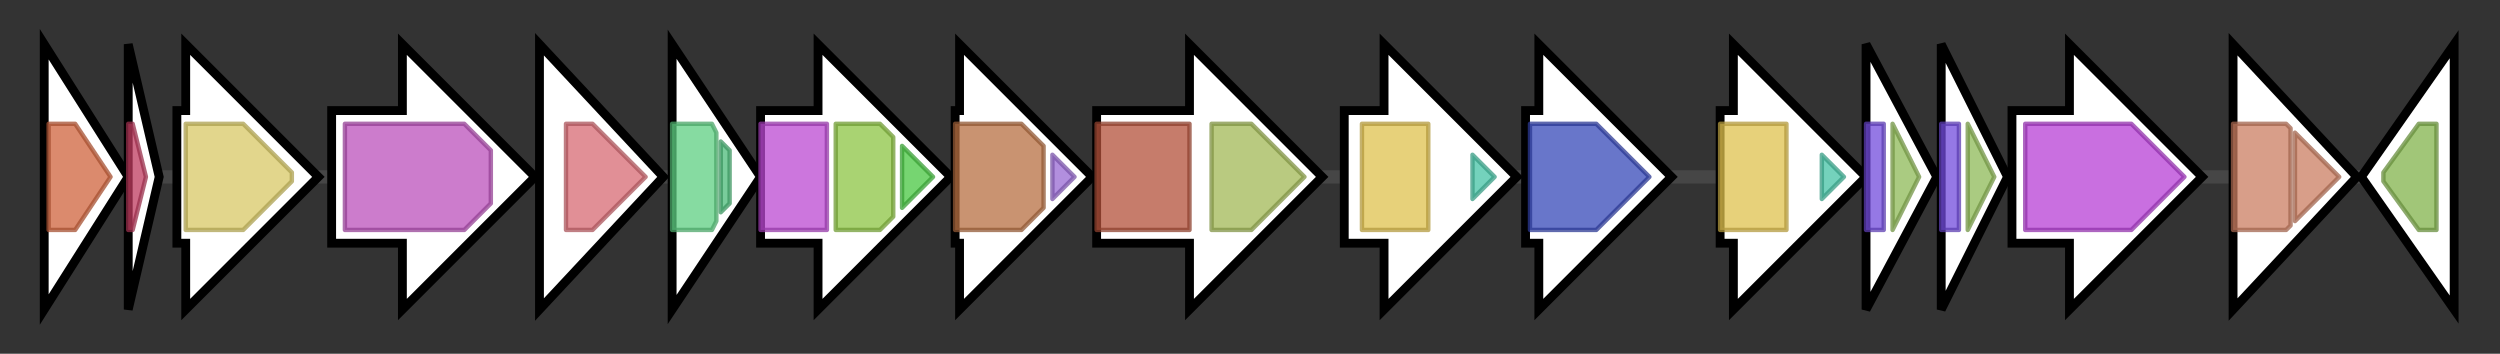 <svg version="1.1" baseProfile="full" xmlns="http://www.w3.org/2000/svg" width="565.367" height="80">
	<rect width="100%" height="100%" fill="#333333" stroke="none"/>
	<g>
		<line x1="10" y1="40.0" x2="555.367" y2="40.0" style="stroke:rgb(70,70,70); stroke-width:3 "/>
		<g>
			<title>fdhE
formate dehydrogenase</title>
			<polygon class="fdhE
formate dehydrogenase" points="10,10 29,40 10,70" fill="rgb(255,255,255)" fill-opacity="1.0" stroke="rgb(0,0,0)" stroke-width="2"  />
			<g>
				<title>FdhE (PF04216)
"Protein involved in formate dehydrogenase formation"</title>
				<polygon class="PF04216" points="11,28 17,28 25,40 17,52 11,52" stroke-linejoin="round" width="17" height="24" fill="rgb(207,99,60)" stroke="rgb(165,79,48)" stroke-width="1" opacity="0.75" />
			</g>
		</g>
		<g>
			<title>tatA
protein translocase</title>
			<polygon class="tatA
protein translocase" points="29,10 36,40 29,70" fill="rgb(255,255,255)" fill-opacity="1.0" stroke="rgb(0,0,0)" stroke-width="2"  />
			<g>
				<title>TatA_B_E (PF02416)
"mttA/Hcf106 family"</title>
				<polygon class="PF02416" points="29,28 30,28 33,40 30,52 29,52" stroke-linejoin="round" width="5" height="24" fill="rgb(191,59,95)" stroke="rgb(152,47,75)" stroke-width="1" opacity="0.75" />
			</g>
		</g>
		<g>
			<title>hep2
heptaprenyl diphosphate synthase</title>
			<polygon class="hep2
heptaprenyl diphosphate synthase" points="40,25 42,25 42,10 72,40 42,70 42,55 40,55" fill="rgb(255,255,255)" fill-opacity="1.0" stroke="rgb(0,0,0)" stroke-width="2"  />
			<g>
				<title>polyprenyl_synt (PF00348)
"Polyprenyl synthetase"</title>
				<polygon class="PF00348" points="42,28 55,28 66,39 66,41 55,52 42,52" stroke-linejoin="round" width="24" height="24" fill="rgb(216,200,102)" stroke="rgb(172,160,81)" stroke-width="1" opacity="0.75" />
			</g>
		</g>
		<g>
			<title>ccs1
cytochrome c biogenesis protein</title>
			<polygon class="ccs1
cytochrome c biogenesis protein" points="75,25 91,25 91,10 121,40 91,70 91,55 75,55" fill="rgb(255,255,255)" fill-opacity="1.0" stroke="rgb(0,0,0)" stroke-width="2"  />
			<g>
				<title>ResB (PF05140)
"ResB-like family"</title>
				<polygon class="PF05140" points="78,28 105,28 111,34 111,46 105,52 78,52" stroke-linejoin="round" width="33" height="24" fill="rgb(186,80,186)" stroke="rgb(148,64,148)" stroke-width="1" opacity="0.75" />
			</g>
		</g>
		<g>
			<title>ccsA
cytochrome c biogenesis protein</title>
			<polygon class="ccsA
cytochrome c biogenesis protein" points="122,10 150,40 122,70" fill="rgb(255,255,255)" fill-opacity="1.0" stroke="rgb(0,0,0)" stroke-width="2"  />
			<g>
				<title>Cytochrom_C_asm (PF01578)
"Cytochrome C assembly protein"</title>
				<polygon class="PF01578" points="128,28 134,28 146,40 134,52 128,52" stroke-linejoin="round" width="21" height="24" fill="rgb(214,106,115)" stroke="rgb(171,84,91)" stroke-width="1" opacity="0.75" />
			</g>
		</g>
		<g>
			<title>cysGb
siroheme synthase</title>
			<polygon class="cysGb
siroheme synthase" points="152,10 172,40 152,70" fill="rgb(255,255,255)" fill-opacity="1.0" stroke="rgb(0,0,0)" stroke-width="2"  />
			<g>
				<title>NAD_binding_7 (PF13241)
"Putative NAD(P)-binding"</title>
				<polygon class="PF13241" points="152,28 161,28 162,30 162,50 161,52 152,52" stroke-linejoin="round" width="10" height="24" fill="rgb(94,207,130)" stroke="rgb(75,165,104)" stroke-width="1" opacity="0.75" />
			</g>
			<g>
				<title>Sirohm_synth_M (PF14824)
"Sirohaem biosynthesis protein central"</title>
				<polygon class="PF14824" points="163,32 165,34 165,46 163,48" stroke-linejoin="round" width="2" height="24" fill="rgb(77,187,121)" stroke="rgb(61,149,96)" stroke-width="1" opacity="0.75" />
			</g>
		</g>
		<g>
			<title>hemA2
glutamyl-tRNA reductase</title>
			<polygon class="hemA2
glutamyl-tRNA reductase" points="172,25 185,25 185,10 215,40 185,70 185,55 172,55" fill="rgb(255,255,255)" fill-opacity="1.0" stroke="rgb(0,0,0)" stroke-width="2"  />
			<g>
				<title>GlutR_N (PF05201)
"Glutamyl-tRNAGlu reductase, N-terminal domain"</title>
				<rect class="PF05201" x="172" y="28" stroke-linejoin="round" width="15" height="24" fill="rgb(186,72,209)" stroke="rgb(148,57,167)" stroke-width="1" opacity="0.75" />
			</g>
			<g>
				<title>Shikimate_DH (PF01488)
"Shikimate / quinate 5-dehydrogenase"</title>
				<polygon class="PF01488" points="189,28 199,28 202,31 202,49 199,52 189,52" stroke-linejoin="round" width="13" height="24" fill="rgb(140,196,67)" stroke="rgb(112,156,53)" stroke-width="1" opacity="0.75" />
			</g>
			<g>
				<title>GlutR_dimer (PF00745)
"Glutamyl-tRNAGlu reductase, dimerisation domain"</title>
				<polygon class="PF00745" points="204,33 211,40 204,47" stroke-linejoin="round" width="9" height="24" fill="rgb(72,199,66)" stroke="rgb(57,159,52)" stroke-width="1" opacity="0.75" />
			</g>
		</g>
		<g>
			<title>hemC
porphobilinogen deaminase</title>
			<polygon class="hemC
porphobilinogen deaminase" points="216,25 217,25 217,10 247,40 217,70 217,55 216,55" fill="rgb(255,255,255)" fill-opacity="1.0" stroke="rgb(0,0,0)" stroke-width="2"  />
			<g>
				<title>Porphobil_deam (PF01379)
"Porphobilinogen deaminase, dipyromethane cofactor binding domain"</title>
				<polygon class="PF01379" points="216,28 231,28 236,33 236,47 231,52 216,52" stroke-linejoin="round" width="20" height="24" fill="rgb(182,111,66)" stroke="rgb(145,88,52)" stroke-width="1" opacity="0.75" />
			</g>
			<g>
				<title>Porphobil_deamC (PF03900)
"Porphobilinogen deaminase, C-terminal domain"</title>
				<polygon class="PF03900" points="238,35 243,40 238,45" stroke-linejoin="round" width="7" height="24" fill="rgb(152,105,211)" stroke="rgb(121,84,168)" stroke-width="1" opacity="0.75" />
			</g>
		</g>
		<g>
			<title>cysG_A__hemD_fusion
CysG(A)/HemD fusion protein</title>
			<polygon class="cysG_A__hemD_fusion
CysG(A)/HemD fusion protein" points="248,25 269,25 269,10 299,40 269,70 269,55 248,55" fill="rgb(255,255,255)" fill-opacity="1.0" stroke="rgb(0,0,0)" stroke-width="2"  />
			<g>
				<title>TP_methylase (PF00590)
"Tetrapyrrole (Corrin/Porphyrin) Methylases"</title>
				<rect class="PF00590" x="248" y="28" stroke-linejoin="round" width="21" height="24" fill="rgb(178,80,58)" stroke="rgb(142,64,46)" stroke-width="1" opacity="0.75" />
			</g>
			<g>
				<title>HEM4 (PF02602)
"Uroporphyrinogen-III synthase HemD"</title>
				<polygon class="PF02602" points="274,28 283,28 295,40 283,52 274,52" stroke-linejoin="round" width="23" height="24" fill="rgb(161,184,85)" stroke="rgb(128,147,68)" stroke-width="1" opacity="0.75" />
			</g>
		</g>
		<g>
			<title>nirJ1
heme d1 biosynthesis protein</title>
			<polygon class="nirJ1
heme d1 biosynthesis protein" points="304,25 313,25 313,10 343,40 313,70 313,55 304,55" fill="rgb(255,255,255)" fill-opacity="1.0" stroke="rgb(0,0,0)" stroke-width="2"  />
			<g>
				<title>Radical_SAM (PF04055)
"Radical SAM superfamily"</title>
				<rect class="PF04055" x="308" y="28" stroke-linejoin="round" width="15" height="24" fill="rgb(223,193,78)" stroke="rgb(178,154,62)" stroke-width="1" opacity="0.75" />
			</g>
			<g>
				<title>SPASM (PF13186)
"Iron-sulfur cluster-binding domain"</title>
				<polygon class="PF13186" points="333,35 338,40 333,45" stroke-linejoin="round" width="6" height="24" fill="rgb(70,195,165)" stroke="rgb(56,156,132)" stroke-width="1" opacity="0.75" />
			</g>
		</g>
		<g>
			<title>hemB
delta-aminolevulinic acid dehydrotase/porphobilinogen synthase</title>
			<polygon class="hemB
delta-aminolevulinic acid dehydrotase/porphobilinogen synthase" points="345,25 348,25 348,10 378,40 348,70 348,55 345,55" fill="rgb(255,255,255)" fill-opacity="1.0" stroke="rgb(0,0,0)" stroke-width="2"  />
			<g>
				<title>ALAD (PF00490)
"Delta-aminolevulinic acid dehydratase"</title>
				<polygon class="PF00490" points="346,28 361,28 373,40 361,52 346,52" stroke-linejoin="round" width="31" height="24" fill="rgb(54,72,184)" stroke="rgb(43,57,147)" stroke-width="1" opacity="0.75" />
			</g>
		</g>
		<g>
			<title>nirJ2
heme d1 biosynthesis protein</title>
			<polygon class="nirJ2
heme d1 biosynthesis protein" points="389,25 392,25 392,10 422,40 392,70 392,55 389,55" fill="rgb(255,255,255)" fill-opacity="1.0" stroke="rgb(0,0,0)" stroke-width="2"  />
			<g>
				<title>Radical_SAM (PF04055)
"Radical SAM superfamily"</title>
				<rect class="PF04055" x="389" y="28" stroke-linejoin="round" width="15" height="24" fill="rgb(223,193,78)" stroke="rgb(178,154,62)" stroke-width="1" opacity="0.75" />
			</g>
			<g>
				<title>SPASM (PF13186)
"Iron-sulfur cluster-binding domain"</title>
				<polygon class="PF13186" points="412,35 417,40 412,45" stroke-linejoin="round" width="6" height="24" fill="rgb(70,195,165)" stroke="rgb(56,156,132)" stroke-width="1" opacity="0.75" />
			</g>
		</g>
		<g>
			<title>nirD
heme d1 biosynthesis protein</title>
			<polygon class="nirD
heme d1 biosynthesis protein" points="422,10 438,40 422,70" fill="rgb(255,255,255)" fill-opacity="1.0" stroke="rgb(0,0,0)" stroke-width="2"  />
			<g>
				<title>HTH_AsnC-type (PF13404)
"AsnC-type helix-turn-helix domain"</title>
				<rect class="PF13404" x="422" y="28" stroke-linejoin="round" width="4" height="24" fill="rgb(114,75,220)" stroke="rgb(91,60,176)" stroke-width="1" opacity="0.75" />
			</g>
			<g>
				<title>AsnC_trans_reg2 (PF17805)
"AsnC-like ligand binding domain"</title>
				<polygon class="PF17805" points="428,28 428,28 434,40 428,52 428,52" stroke-linejoin="round" width="7" height="24" fill="rgb(142,185,87)" stroke="rgb(113,148,69)" stroke-width="1" opacity="0.75" />
			</g>
		</g>
		<g>
			<title>nirL
heme d1 biosynthesis protein</title>
			<polygon class="nirL
heme d1 biosynthesis protein" points="439,10 454,40 439,70" fill="rgb(255,255,255)" fill-opacity="1.0" stroke="rgb(0,0,0)" stroke-width="2"  />
			<g>
				<title>HTH_AsnC-type (PF13404)
"AsnC-type helix-turn-helix domain"</title>
				<rect class="PF13404" x="439" y="28" stroke-linejoin="round" width="4" height="24" fill="rgb(114,75,220)" stroke="rgb(91,60,176)" stroke-width="1" opacity="0.75" />
			</g>
			<g>
				<title>AsnC_trans_reg2 (PF17805)
"AsnC-like ligand binding domain"</title>
				<polygon class="PF17805" points="445,28 451,40 445,52" stroke-linejoin="round" width="8" height="24" fill="rgb(142,185,87)" stroke="rgb(113,148,69)" stroke-width="1" opacity="0.75" />
			</g>
		</g>
		<g>
			<title>hemL
glutamate-1-semialdehyde 2,1-aminotransferase</title>
			<polygon class="hemL
glutamate-1-semialdehyde 2,1-aminotransferase" points="455,25 468,25 468,10 498,40 468,70 468,55 455,55" fill="rgb(255,255,255)" fill-opacity="1.0" stroke="rgb(0,0,0)" stroke-width="2"  />
			<g>
				<title>Aminotran_3 (PF00202)
"Aminotransferase class-III"</title>
				<polygon class="PF00202" points="458,28 482,28 494,40 482,52 458,52" stroke-linejoin="round" width="39" height="24" fill="rgb(182,63,213)" stroke="rgb(145,50,170)" stroke-width="1" opacity="0.75" />
			</g>
		</g>
		<g>
			<title>
unknown</title>
			<polygon class="
unknown" points="505,10 533,40 505,70" fill="rgb(255,255,255)" fill-opacity="1.0" stroke="rgb(0,0,0)" stroke-width="2"  />
			<g>
				<title>EamA (PF00892)
"EamA-like transporter family"</title>
				<polygon class="PF00892" points="505,28 517,28 518,29 518,51 517,52 505,52" stroke-linejoin="round" width="13" height="24" fill="rgb(202,125,98)" stroke="rgb(161,100,78)" stroke-width="1" opacity="0.75" />
			</g>
			<g>
				<title>EamA (PF00892)
"EamA-like transporter family"</title>
				<polygon class="PF00892" points="519,30 529,40 519,50" stroke-linejoin="round" width="13" height="24" fill="rgb(202,125,98)" stroke="rgb(161,100,78)" stroke-width="1" opacity="0.75" />
			</g>
		</g>
		<g>
			<title>dedA
unknown</title>
			<polygon class="dedA
unknown" points="534,40 555,10 555,70" fill="rgb(255,255,255)" fill-opacity="1.0" stroke="rgb(0,0,0)" stroke-width="2"  />
			<g>
				<title>SNARE_assoc (PF09335)
"SNARE associated Golgi protein"</title>
				<polygon class="PF09335" points="539,39 547,28 551,28 551,52 547,52 539,41" stroke-linejoin="round" width="12" height="24" fill="rgb(129,178,75)" stroke="rgb(103,142,60)" stroke-width="1" opacity="0.75" />
			</g>
		</g>
	</g>
</svg>
